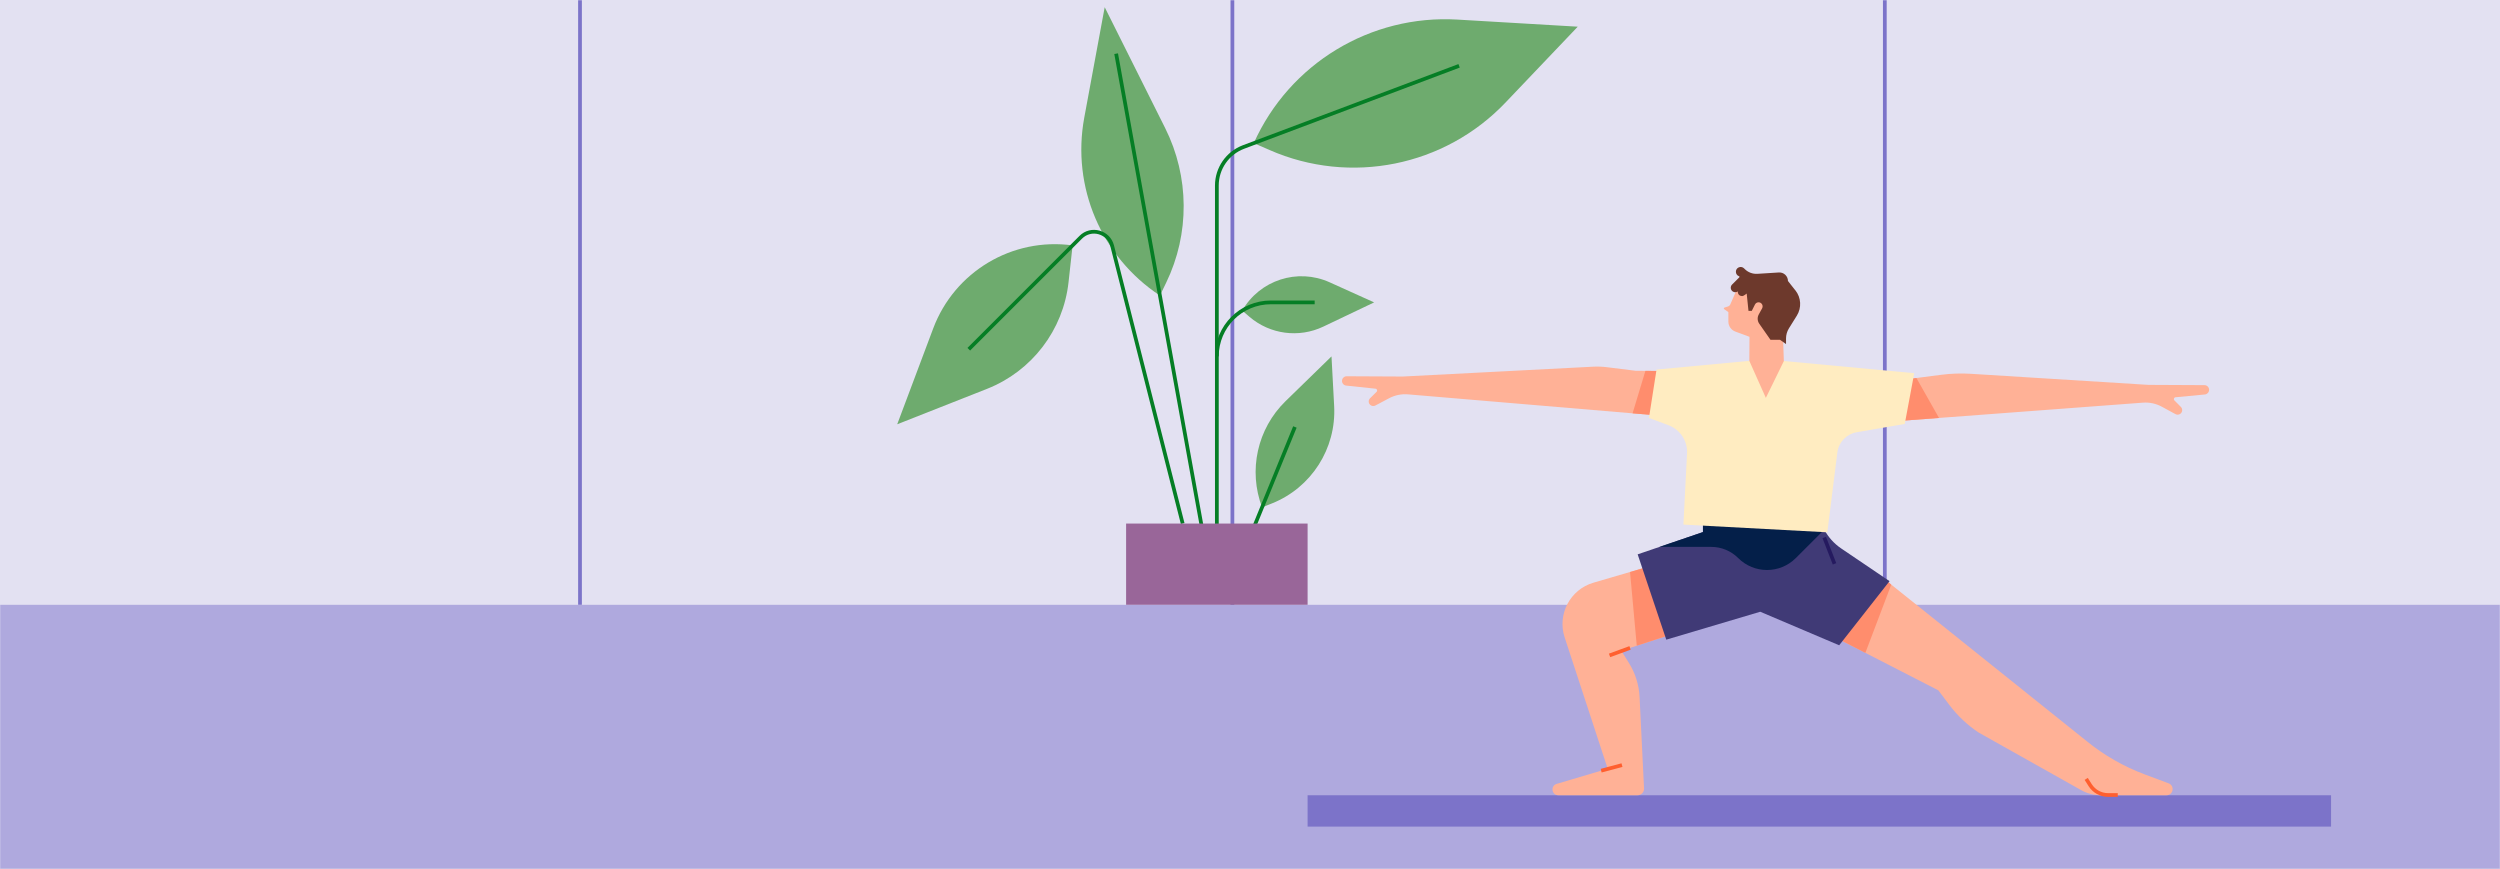 <svg width="1335" height="464" viewBox="0 0 1335 464" fill="none" xmlns="http://www.w3.org/2000/svg">
<rect x="0" y="0" width="1335" height="464" fill="#333333" stroke="none"/>
<g clip-path="url(#clip0_1528_86413)">
<rect width="1335" height="464" fill="#E3E1F2"/>
<mask id="mask0_1528_86413" style="mask-type:luminance" maskUnits="userSpaceOnUse" x="0" y="0" width="1335" height="464">
<path d="M1335 0H0V464H1335V0Z" fill="white"/>
</mask>
<g mask="url(#mask0_1528_86413)">
<path d="M1335 0H0V464H1335V0Z" fill="#E3E1F2"/>
<path d="M1335 322.95H0V464H1335V322.95Z" fill="#AFA9DE"/>
<path fill-rule="evenodd" clip-rule="evenodd" d="M308.72 322.95V-16.86H310.72V322.95H308.72Z" fill="#7C73C9"/>
<path fill-rule="evenodd" clip-rule="evenodd" d="M657.1 322.95V-16.86H659.1V322.95H657.1Z" fill="#7C73C9"/>
<path fill-rule="evenodd" clip-rule="evenodd" d="M1005.49 322.95V-16.86H1007.49V322.95H1005.49Z" fill="#7C73C9"/>
<path d="M698.25 441.41L1244.79 441.41V424.67L698.25 424.67V441.41Z" fill="#7C73C9"/>
<path d="M957.8 228L940.59 226.55L889.95 222.26L871.78 220.72L751.9 210.59C748.41 210.29 744.9 211.01 741.8 212.65L734.46 216.54C734.11 216.73 733.71 216.82 733.33 216.82C732.7 216.82 732.07 216.57 731.6 216.11C730.65 215.16 730.66 213.61 731.61 212.68L735.11 209.22C735.69 208.63 735.34 207.64 734.52 207.56L718.87 205.91C717.6 205.78 716.63 204.7 716.63 203.44V203.42C716.63 202.03 717.76 200.92 719.14 200.92L749.06 201.07L850.56 195.82C853.11 195.68 855.66 195.78 858.19 196.1L873.37 197.99L878.64 198.04L892.35 198.18L940.79 198.68L948.85 212.6L957.79 228.01L957.8 228Z" fill="#FFB196"/>
<path d="M1179.65 208.18C1179.65 208.82 1179.4 209.41 1179 209.85C1178.59 210.29 1178.03 210.59 1177.39 210.65L1161.72 212.14C1160.91 212.23 1160.55 213.22 1161.12 213.8L1164.58 217.29C1165.53 218.24 1165.52 219.79 1164.57 220.73C1164.1 221.2 1163.48 221.43 1162.85 221.43C1162.46 221.43 1162.06 221.33 1161.7 221.14L1154.39 217.17C1151.31 215.5 1147.81 214.75 1144.31 215.02L1035.44 223.18L1006.49 225.35L938.27 230.46L940.6 226.55L948.87 212.59L957.7 197.7L1014.37 201.57L1021.69 202.07L1023.38 201.85L1036.67 200.13C1041.91 199.46 1047.2 199.28 1052.48 199.61L1147.26 205.52L1177.18 205.67C1178.56 205.67 1179.68 206.8 1179.67 208.19L1179.65 208.18Z" fill="#FFB196"/>
<path d="M874.03 344.81L865.77 347.5L869.86 354.04C873.26 359.49 875.21 365.72 875.53 372.13L877.92 421.04C878.01 423.01 876.44 424.66 874.47 424.66H832.13C828.56 424.66 827.83 419.62 831.25 418.6L858.51 410.5L835.52 340.37C831.48 328.03 838.45 314.79 850.92 311.15L870.44 305.44L885.33 301.09L920.33 290.85L933.67 325.37L903.66 335.15L874.03 344.81Z" fill="#FFB196"/>
<path d="M1156.88 424.66H1121.82C1118.14 424.66 1114.52 423.72 1111.32 421.92L1056.53 391.14C1050.57 387.16 1045.31 382.21 1041 376.5L1035.07 368.64L996.1 348.63L973.88 337.22L959.34 329.75L976.84 322.91L1008.09 310.7L1009.93 312.18L1114.44 395.89C1123.69 403.39 1134.09 409.34 1145.25 413.52L1158.03 418.3C1161.46 419.58 1160.54 424.66 1156.88 424.66Z" fill="#FFB196"/>
<path d="M1009.93 312.18L996.1 348.63L973.88 337.22L976.84 322.91L1008.09 310.7L1009.93 312.18Z" fill="#FF8D6D"/>
<path d="M903.66 335.15L874.03 344.81L870.44 305.44L885.33 301.09L903.66 335.15Z" fill="#FF8D6D"/>
<path d="M892.36 198.17L889.96 222.26L871.79 220.73L878.65 198.03L892.36 198.17Z" fill="#FF8D6D"/>
<path d="M1035.44 223.19L1006.49 225.36L1014.36 201.57L1021.68 202.07L1023.36 201.85L1035.44 223.19Z" fill="#FF8D6D"/>
<path d="M1009.01 310.34L982.12 344.58L939.97 326.67L889.79 341.58L874.51 296.02L909.38 284.13V266.92L970.81 269.51C970.81 270.67 970.88 271.83 971.02 272.97C971.45 276.44 972.52 279.78 974.15 282.82C976.27 286.8 979.36 290.28 983.21 292.88L1009.01 310.34Z" fill="#403A76"/>
<path d="M974.15 282.82L958.97 298C954.72 302.25 949.15 304.38 943.58 304.38C938.01 304.38 932.44 302.25 928.19 298C924.37 294.18 919.19 292.04 913.8 292.04H886.18L909.38 284.13V272.97H971.02C971.45 276.44 972.52 279.78 974.15 282.82Z" fill="#041F49"/>
<path d="M1022.2 199.28L1017.14 226.39L991.42 230.83C986 231.77 981.83 236.13 981.15 241.59L975.79 284.25L898.94 280.14L900.88 242.11C901.22 235.48 897.22 229.39 890.99 227.07L880.54 223.18L884.59 197.35L934.78 192.63L943.07 211.21L952.11 192.74L1022.18 199.28H1022.2Z" fill="#FFECC1"/>
<path fill-rule="evenodd" clip-rule="evenodd" d="M859.156 349.041L870.096 345.041L870.783 346.919L859.843 350.919L859.156 349.041Z" fill="#FF5F2F"/>
<path fill-rule="evenodd" clip-rule="evenodd" d="M866.398 409.536L855.278 412.506L854.762 410.574L865.882 407.604L866.398 409.536Z" fill="#FF5F2F"/>
<path fill-rule="evenodd" clip-rule="evenodd" d="M1115.33 419.835L1113.19 416.466L1114.87 415.394L1117.01 418.764C1118.89 421.725 1122.16 423.53 1125.67 423.53H1130.88V425.53H1125.67C1121.48 425.53 1117.57 423.374 1115.33 419.835C1115.33 419.835 1115.33 419.835 1115.33 419.835Z" fill="#FF5F2F"/>
<path fill-rule="evenodd" clip-rule="evenodd" d="M978.698 301.453L973.218 287.383L975.082 286.657L980.562 300.727L978.698 301.453Z" fill="#251A5F"/>
<path d="M920.72 165.09L922.95 166.67V171.72C922.95 174.1 924.43 176.23 926.67 177.06L934.23 179.86L934.14 192.71L942.96 212.47L952.57 192.83L952.04 177.36L956.5 169C957.69 166.78 958.28 164.33 958.28 161.88C958.28 159.43 957.67 156.93 956.45 154.69C954.6 151.28 951.52 148.71 947.83 147.5L946.44 147.05C942.78 145.86 938.82 146.11 935.34 147.73L934.34 148.2C931.4 149.57 928.99 151.86 927.46 154.69C927.26 155.07 927.07 155.45 926.9 155.85L923.98 162.53C923.75 163.07 923.3 163.47 922.74 163.65L920.85 164.26C920.48 164.38 920.41 164.87 920.73 165.09H920.72Z" fill="#FFB196"/>
<path d="M572.77 131.04C540.64 126.62 509.74 145.03 498.33 175.39L479.11 226.56L527.08 207.64C551.02 198.19 567.78 176.27 570.6 150.69L572.77 131.04Z" fill="#6EAB6E"/>
<path d="M619.4 157.84L622.75 150.92C635.38 124.83 635.18 94.35 622.21 68.43L589.91 3.85L578.99 62.86C572.16 99.76 588.08 137.17 619.4 157.83V157.84Z" fill="#6EAB6E"/>
<path d="M669.52 76.43L677.93 80.11C721.08 99.01 771.44 88.88 803.93 54.77L842.52 14.25L778.28 10.46C731.84 7.72 688.55 33.98 669.52 76.43Z" fill="#6EAB6E"/>
<path d="M673.94 270.93L679.14 268.86C700.26 260.45 713.66 239.51 712.44 216.81L711.02 190.32L686.51 214.2C671.4 228.92 666.46 251.21 673.95 270.93H673.94Z" fill="#6EAB6E"/>
<path fill-rule="evenodd" clip-rule="evenodd" d="M576.433 125.973C582.461 119.945 592.768 122.772 594.869 131.044L594.869 131.044L632.519 279.334L630.581 279.826L592.931 131.536C592.931 131.536 592.931 131.536 592.931 131.536C591.212 124.768 582.779 122.455 577.847 127.387L518.037 187.197L516.623 185.783L576.433 125.973Z" fill="#057E25"/>
<path fill-rule="evenodd" clip-rule="evenodd" d="M597.004 28.482L643.764 286.842L641.796 287.198L595.036 28.838L597.004 28.482Z" fill="#057E25"/>
<path fill-rule="evenodd" clip-rule="evenodd" d="M692.405 228.378L662.535 301.468L660.684 300.712L690.554 227.622L692.405 228.378Z" fill="#057E25"/>
<path fill-rule="evenodd" clip-rule="evenodd" d="M779.512 36.086L664.402 79.426C656.221 82.509 650.8 90.337 650.8 99.08V294.05H648.8V99.08C648.8 89.503 654.738 80.931 663.697 77.554L663.697 77.554L778.807 34.214L779.512 36.086Z" fill="#057E25"/>
<path d="M733.79 161.48L710.03 150.75C692.9 143.01 672.69 149.56 663.35 165.87L667.28 169.23C678.23 178.57 693.65 180.6 706.65 174.41L733.78 161.48H733.79Z" fill="#6EAB6E"/>
<path fill-rule="evenodd" clip-rule="evenodd" d="M678.64 162.47C663.262 162.47 650.8 174.932 650.8 190.31H648.8C648.8 173.828 662.158 160.47 678.64 160.47H702.03V162.47H678.64Z" fill="#057E25"/>
<path d="M698.26 279.58H601.34V322.95H698.26V279.58Z" fill="#996699"/>
<path d="M958.73 155.07L954.77 150.06C954.77 147.42 952.54 145.33 949.91 145.5L938.46 146.22C935.94 146.38 933.47 145.45 931.68 143.66L931.33 143.31C930.59 142.57 929.47 142.35 928.5 142.77C926.38 143.69 926.48 146.74 928.66 147.52C928.9 147.61 928.97 147.91 928.79 148.09L924.93 151.95C923.99 152.89 923.99 154.41 924.93 155.34C925.87 156.28 927.39 156.28 928.32 155.34L927.98 155.68C927.98 155.68 927.87 158.11 930.41 158.11C931.08 158.11 932.73 156.75 932.73 156.75L933.69 166.01H935.45L937.14 162.63C937.8 161.31 939.56 161.02 940.61 162.07C941.29 162.75 941.44 163.8 940.98 164.64L939.18 167.91C938.32 169.48 938.42 171.41 939.45 172.88L945.44 181.46H950.52L953.74 183.73V180.74C953.74 178.84 954.27 176.97 955.28 175.35L959.51 168.56C962.13 164.35 961.83 158.94 958.75 155.05L958.73 155.07Z" fill="#6D392C"/>
</g>
</g>
<defs>
<clipPath id="clip0_1528_86413">
<rect width="1335" height="464" fill="white"/>
</clipPath>
</defs>
</svg>

